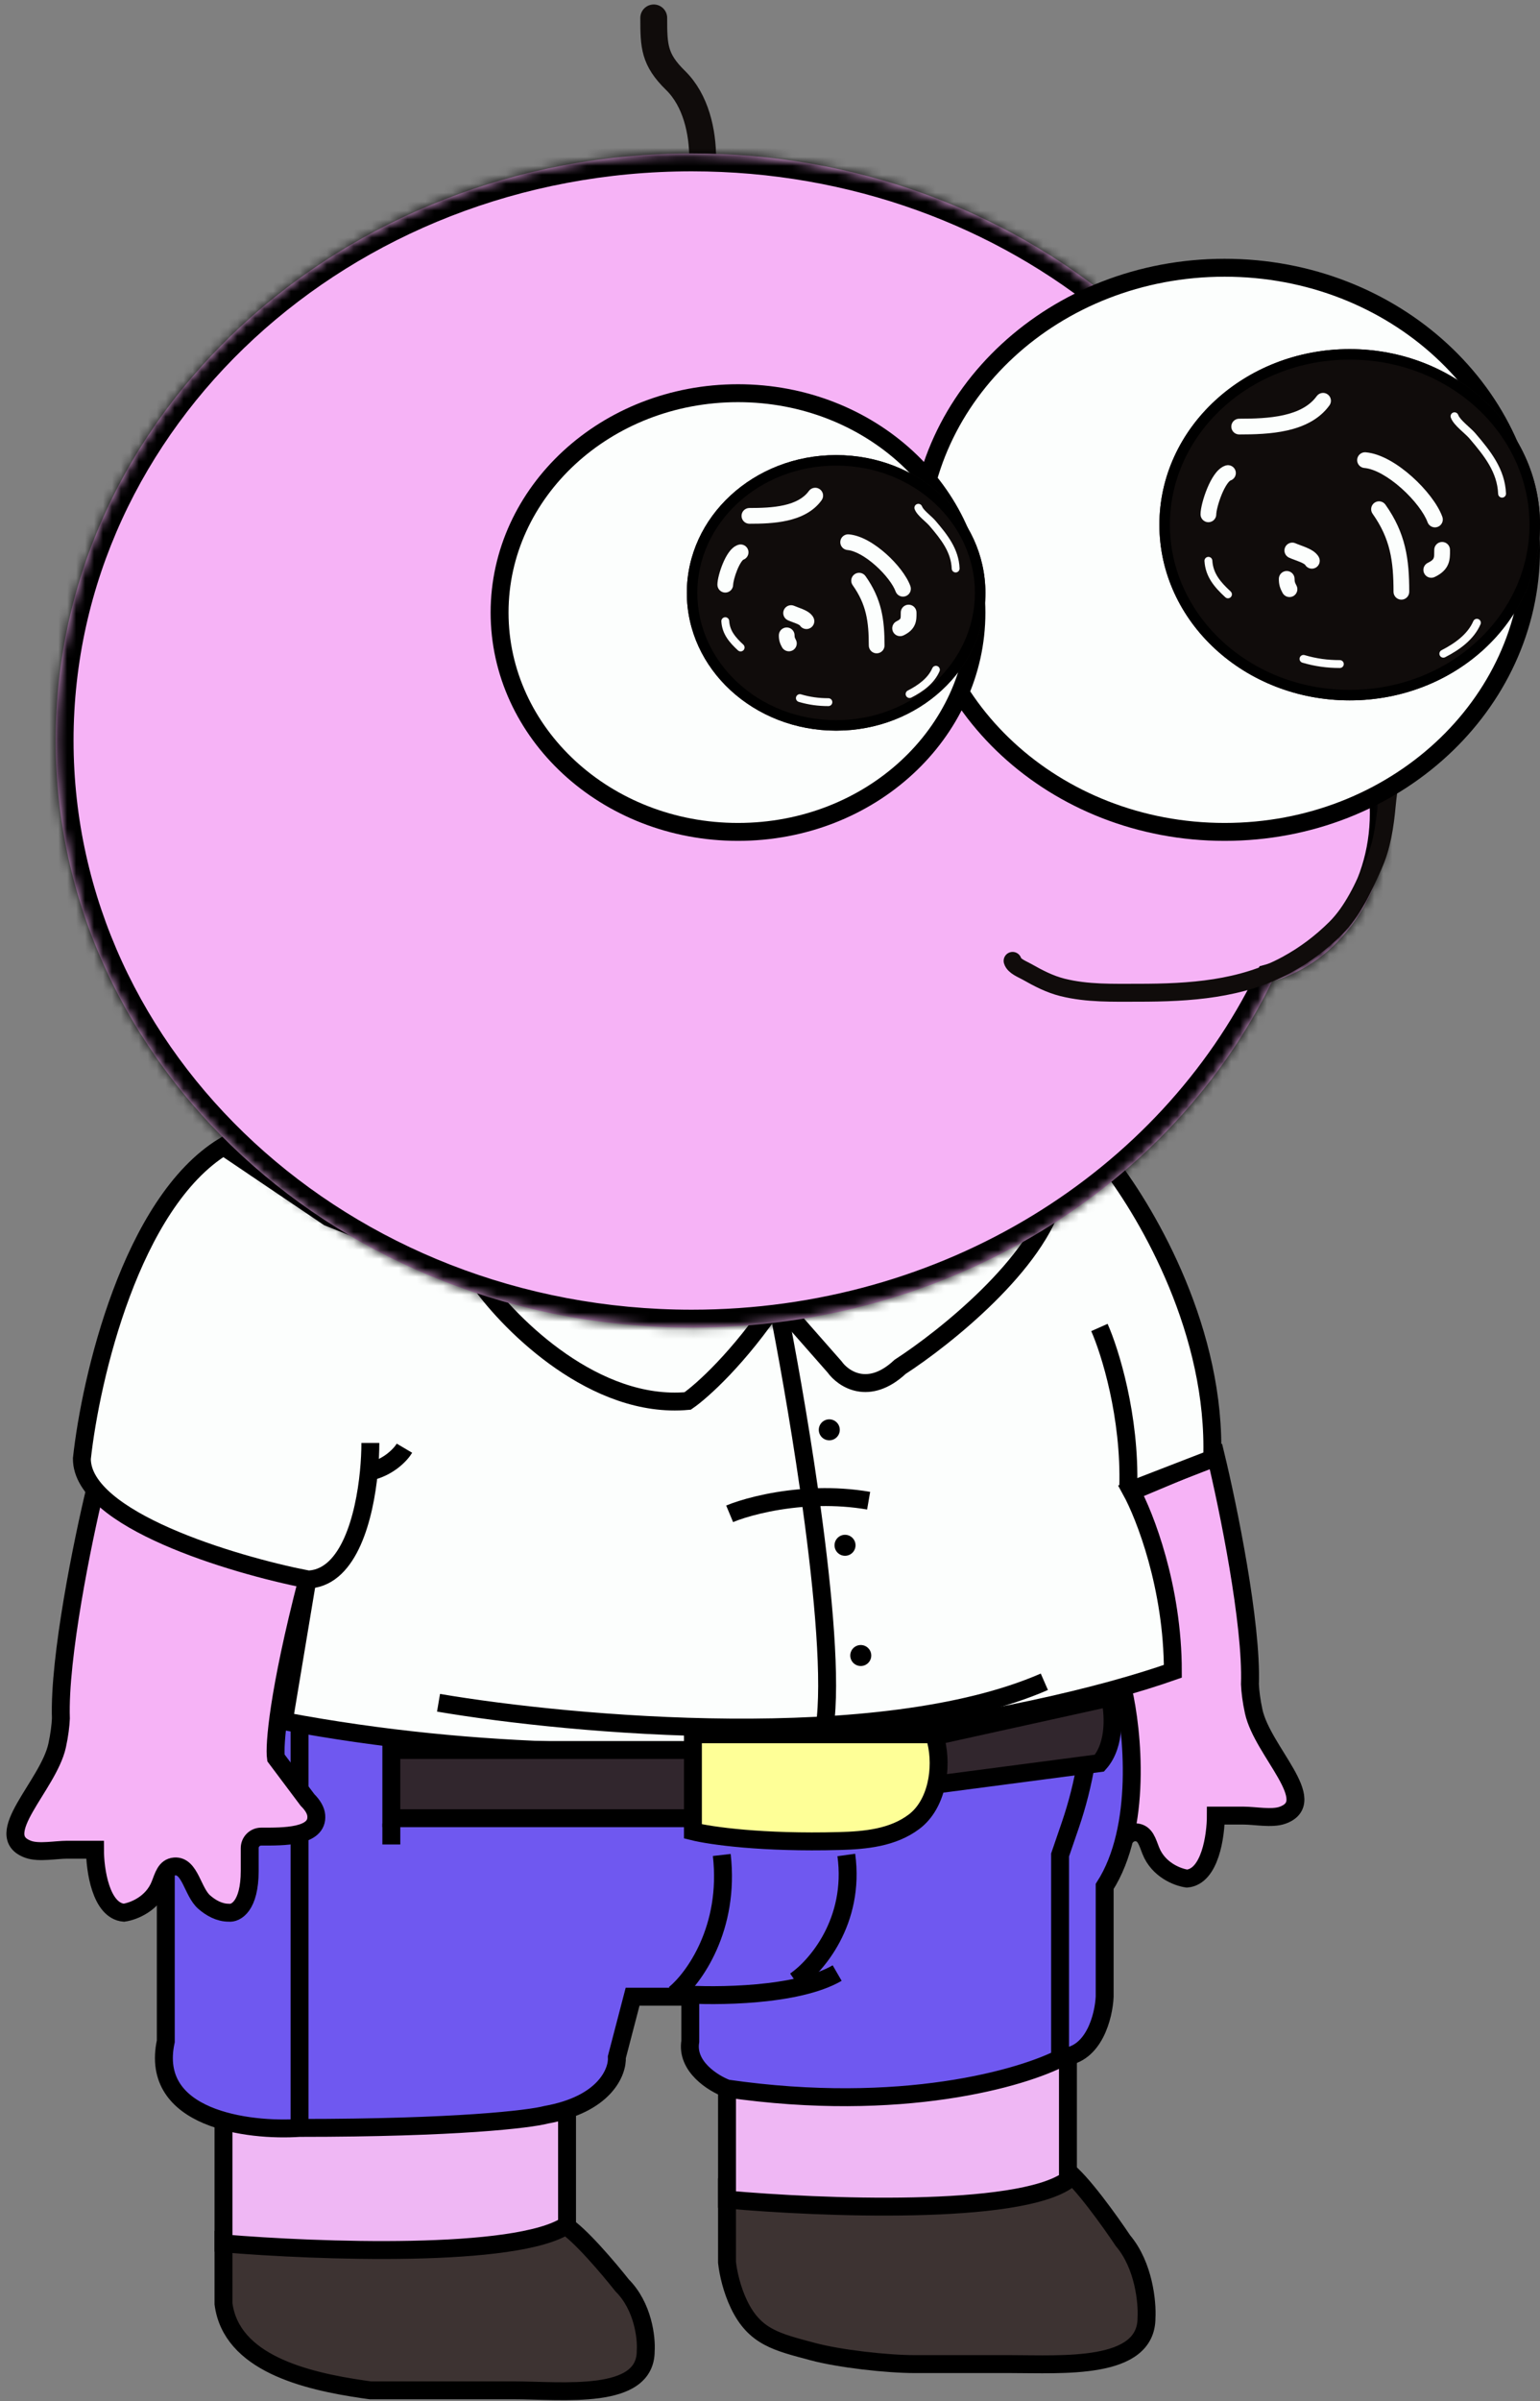 <svg width="172" height="268" viewBox="0 0 172 268" fill="none" xmlns="http://www.w3.org/2000/svg">
<rect x="0" y="0" width="172" height="268" fill="#808080" stroke="none"/>
<path d="M24.961 257.121V250.092C47.456 252.435 59.719 249.896 63.039 248.334C64.679 249.271 68.018 253.216 69.483 255.071C71.826 257.414 72.217 260.929 72.119 262.394C72.119 267.936 62.887 266.787 57.345 266.787H41.364C41.106 266.752 40.853 266.716 40.606 266.68C34.031 265.729 25.82 263.709 24.961 257.121Z" fill="#3D3332" stroke="black" stroke-width="2"/>
<path d="M24.961 250.384V235.739H63.332V248.334C57.708 252.083 35.408 251.263 24.961 250.384Z" fill="#EFB7F4" stroke="black" stroke-width="2"/>
<path d="M81.199 252.505V244.247C103.548 247 115.732 244.018 119.03 242.183C120.659 243.284 123.977 247.917 125.432 250.096C127.76 252.849 128.148 256.977 128.051 258.697C128.051 264.552 118.697 263.858 112.842 263.858H102.167C99.058 263.858 93.74 263.262 90.738 262.453C86.8 261.393 84.305 260.876 82.539 257.2C81.744 255.546 81.334 253.727 81.199 252.505Z" fill="#3D3332" stroke="black" stroke-width="2"/>
<path d="M81.199 245.492V229.881H119.277V243.307C113.696 247.303 91.566 246.429 81.199 245.492Z" fill="#EFB7F4" stroke="black" stroke-width="2"/>
<path d="M139.603 187.995C139.837 181.2 137.162 168.175 135.795 162.513L112.07 172.471C115.35 185.125 115.78 191.022 115.585 192.389L112.07 197.076C111.419 197.726 111.13 198.302 111.083 198.802C110.853 201.246 114.777 201.176 117.231 201.176C117.939 201.176 118.514 201.75 118.514 202.459V204.984C118.514 208.967 120.076 209.768 120.857 209.67C121.9 209.67 122.843 209.145 123.6 208.484C124.909 207.342 125.173 204.371 126.904 204.508C127.926 204.589 128.152 205.612 128.533 206.564C129.375 208.668 131.453 209.51 132.573 209.67C135.151 209.436 135.795 204.886 135.795 202.641H138.916C140.152 202.641 142.059 203.018 143.225 202.606C147.543 201.08 141.011 195.49 140.024 191.018C139.763 189.836 139.637 188.75 139.603 187.995Z" fill="#F6B3F6" stroke="black" stroke-width="2"/>
<path d="M18.517 227.831C16.643 236.501 27.695 237.887 33.455 237.497C51.03 237.497 59.133 236.52 60.989 236.032C67.55 234.86 68.995 231.248 68.897 229.588L70.654 222.851H77.098V227.831C76.63 230.643 79.637 232.517 81.199 233.103C100.648 235.915 114.297 231.931 118.691 229.588C122.206 229.354 123.28 224.999 123.378 222.851V210.549C127.595 203.988 126.502 193.17 125.428 188.581C75.751 202.172 33.455 193.072 18.517 186.824V227.831Z" fill="#6F58F0" stroke="black" stroke-width="2"/>
<path d="M33.455 236.911V192.682" stroke="black" stroke-width="2"/>
<path d="M118.398 229.881V207.034L119.538 203.709C121.111 199.123 121.913 194.308 121.913 189.46V189.46" stroke="black" stroke-width="2"/>
<path d="M75.341 222.558C77.489 220.801 81.551 215.236 80.613 207.034" stroke="black" stroke-width="2"/>
<path d="M88.815 221.094C91.14 219.502 95.538 214.462 94.523 207.034" stroke="black" stroke-width="2"/>
<path d="M75.927 222.558C79.93 222.851 89.049 222.793 93.501 220.215" stroke="black" stroke-width="2"/>
<path d="M6.801 191.803C6.567 185.008 9.242 171.983 10.609 166.32L34.334 176.279C31.053 188.933 30.624 194.83 30.819 196.197L34.334 200.883C34.985 201.534 35.274 202.11 35.321 202.61C35.551 205.053 31.627 204.984 29.172 204.984C28.464 204.984 27.89 205.558 27.89 206.266V208.792C27.89 212.775 26.328 213.576 25.547 213.478C24.504 213.478 23.561 212.953 22.804 212.292C21.495 211.15 21.231 208.178 19.5 208.316C18.478 208.397 18.252 209.42 17.871 210.372C17.029 212.476 14.951 213.318 13.831 213.478C11.253 213.244 10.609 208.694 10.609 206.449H7.488C6.251 206.449 4.345 206.826 3.179 206.414C-1.14 204.888 5.392 199.298 6.38 194.826C6.641 193.644 6.767 192.558 6.801 191.803Z" fill="#F6B3F6" stroke="black" stroke-width="2"/>
<path d="M135.387 162.806C135.855 148.746 128.357 135.76 123.963 130L103.753 140.838L86.471 144.938H68.604L52.787 142.302L36.677 135.858L24.961 127.95C14.651 134.276 10.12 153.823 9.144 162.806C9.144 169.601 25.938 174.619 34.334 176.279L31.698 192.096C75.282 200.297 116.055 191.803 130.993 186.531C130.993 177.158 127.869 169.152 126.307 166.32L135.387 162.806Z" fill="#FCFEFD" stroke="black" stroke-width="2"/>
<path fill-rule="evenodd" clip-rule="evenodd" d="M89.628 168.195C89.804 169.469 89.972 170.741 90.129 172.002C90.731 176.832 91.176 181.474 91.326 185.38C91.477 189.327 91.319 192.393 90.787 194.149L92.701 194.729C93.34 192.619 93.475 189.248 93.324 185.304C93.172 181.318 92.719 176.613 92.114 171.754C91.962 170.542 91.801 169.319 91.633 168.094C93.294 168.064 95.056 168.169 96.846 168.477L97.186 166.507C95.177 166.16 93.204 166.052 91.353 166.099C90.214 158.175 88.812 150.371 87.745 145.035L85.784 145.427C86.838 150.697 88.22 158.391 89.348 166.211C85.634 166.53 82.614 167.406 81.107 168.033L81.877 169.88C83.234 169.314 86.097 168.486 89.628 168.195Z" fill="black"/>
<circle cx="92.622" cy="159.584" r="1.172" fill="black"/>
<circle cx="94.38" cy="172.471" r="1.172" fill="black"/>
<circle cx="96.137" cy="184.773" r="1.172" fill="black"/>
<path d="M41.364 161.048C41.364 161.975 41.315 163.082 41.2 164.27M34.627 176.279C38.993 175.9 40.707 169.342 41.2 164.27M45.172 161.634C44.769 162.317 43.412 163.801 41.2 164.27" stroke="black" stroke-width="2"/>
<path d="M122.792 148.16C123.963 150.796 126.248 158.06 126.014 166.027" stroke="black" stroke-width="2"/>
<path d="M48.979 190.046C63.918 192.584 98.363 195.67 116.641 187.703" stroke="black" stroke-width="2"/>
<path d="M86.764 145.231C82.546 151.558 78.368 155.288 76.805 156.362C66.495 157.299 57.083 147.965 53.666 143.181C64.913 145.758 80.418 145.622 86.764 145.231ZM86.764 145.231L93.208 152.554C94.184 153.921 97.016 155.834 100.531 152.554C105.51 149.332 115.938 141.013 117.812 133.515C113.907 136.346 102.23 142.654 86.764 145.231Z" stroke="black" stroke-width="2"/>
<path d="M78.48 17.682C78.48 14.694 77.724 11.196 75.444 8.97C73.055 6.636 73.015 5.144 73.015 2" stroke="#100C0B" stroke-width="3" stroke-linecap="round"/>
<mask id="path-23-inside-1_1_127" fill="white">
<path fill-rule="evenodd" clip-rule="evenodd" d="M142.082 109.53C130.956 132.314 106.119 148.177 77.266 148.177C38.026 148.177 6.215 118.839 6.215 82.649C6.215 46.459 38.026 17.122 77.266 17.122C113.706 17.122 143.739 42.422 147.839 75.016C152.171 78.518 154.996 84.269 154.996 90.77C154.996 99.839 149.498 107.449 142.082 109.53Z"/>
</mask>
<path fill-rule="evenodd" clip-rule="evenodd" d="M142.082 109.53C130.956 132.314 106.119 148.177 77.266 148.177C38.026 148.177 6.215 118.839 6.215 82.649C6.215 46.459 38.026 17.122 77.266 17.122C113.706 17.122 143.739 42.422 147.839 75.016C152.171 78.518 154.996 84.269 154.996 90.77C154.996 99.839 149.498 107.449 142.082 109.53Z" fill="#F6B3F6"/>
<path d="M142.082 109.53L141.542 107.604L140.679 107.846L140.285 108.652L142.082 109.53ZM147.839 75.016L145.855 75.265L145.956 76.064L146.582 76.571L147.839 75.016ZM140.285 108.652C129.51 130.717 105.393 146.177 77.266 146.177V150.177C106.845 150.177 132.401 133.912 143.879 110.407L140.285 108.652ZM77.266 146.177C38.975 146.177 8.215 117.585 8.215 82.649H4.215C4.215 120.093 37.077 150.177 77.266 150.177V146.177ZM8.215 82.649C8.215 47.713 38.975 19.122 77.266 19.122V15.122C37.077 15.122 4.215 45.206 4.215 82.649H8.215ZM77.266 19.122C112.814 19.122 141.895 43.782 145.855 75.265L149.824 74.766C145.584 41.062 114.599 15.122 77.266 15.122V19.122ZM146.582 76.571C150.419 79.673 152.996 84.84 152.996 90.77H156.996C156.996 83.697 153.923 77.362 149.097 73.46L146.582 76.571ZM152.996 90.77C152.996 99.077 147.972 105.8 141.542 107.604L142.623 111.455C151.024 109.098 156.996 100.602 156.996 90.77H152.996Z" fill="black" mask="url(#path-23-inside-1_1_127)"/>
<path d="M113.095 107.244C113.271 107.841 114.188 108.171 114.701 108.463C115.945 109.169 117.236 109.844 118.656 110.2C121.444 110.897 124.287 110.801 127.145 110.801C132.892 110.801 138.66 110.423 143.695 107.689C145.756 106.569 147.539 105.217 149.167 103.605C151.098 101.693 152.322 98.958 153.389 96.575C154.327 94.48 154.677 92.155 154.88 89.915C154.943 89.216 155.192 87.131 155.192 87.832" stroke="#100C0B" stroke-width="2" stroke-linecap="round"/>
<path d="M171 61.367C171 78.68 155.756 92.85 136.778 92.85C117.8 92.85 102.557 78.68 102.557 61.367C102.557 44.053 117.8 29.883 136.778 29.883C155.756 29.883 171 44.053 171 61.367Z" fill="#FCFEFD" stroke="black" stroke-width="2"/>
<path d="M172 58.566C172 69.392 162.484 78.169 150.746 78.169C139.007 78.169 129.491 69.392 129.491 58.566C129.491 47.74 139.007 38.964 150.746 38.964C162.484 38.964 172 47.74 172 58.566Z" fill="#100C0B"/>
<path fill-rule="evenodd" clip-rule="evenodd" d="M150.746 76.997C161.928 76.997 170.828 68.658 170.828 58.566C170.828 48.475 161.928 40.136 150.746 40.136C139.563 40.136 130.663 48.475 130.663 58.566C130.663 68.658 139.563 76.997 150.746 76.997ZM150.746 78.169C162.484 78.169 172 69.392 172 58.566C172 47.74 162.484 38.964 150.746 38.964C139.007 38.964 129.491 47.74 129.491 58.566C129.491 69.392 139.007 78.169 150.746 78.169Z" fill="black"/>
<path fill-rule="evenodd" clip-rule="evenodd" d="M151.581 51.283C151.622 50.8 152.047 50.441 152.53 50.481C154.268 50.627 156.182 51.839 157.7 53.194C159.232 54.561 160.583 56.273 161.093 57.684C161.258 58.14 161.021 58.644 160.565 58.809C160.108 58.974 159.605 58.738 159.44 58.281C159.071 57.262 157.961 55.783 156.53 54.505C155.085 53.215 153.533 52.329 152.384 52.232C151.9 52.192 151.541 51.767 151.581 51.283Z" fill="#FCFEFD"/>
<path fill-rule="evenodd" clip-rule="evenodd" d="M153.511 56.114C153.906 55.833 154.455 55.926 154.736 56.322C157.005 59.523 157.396 62.414 157.396 66.049C157.396 66.534 157.003 66.928 156.518 66.928C156.032 66.928 155.639 66.534 155.639 66.049C155.639 62.584 155.271 60.116 153.302 57.339C153.021 56.943 153.115 56.394 153.511 56.114Z" fill="#FCFEFD"/>
<path fill-rule="evenodd" clip-rule="evenodd" d="M161.069 60.488C161.554 60.488 161.947 60.881 161.947 61.367C161.947 61.407 161.948 61.449 161.948 61.493C161.951 61.887 161.955 62.433 161.757 62.936C161.505 63.575 160.996 64.038 160.231 64.401C159.793 64.609 159.269 64.422 159.061 63.984C158.853 63.545 159.039 63.021 159.478 62.813C159.987 62.572 160.085 62.386 160.121 62.292C160.19 62.118 160.19 61.913 160.19 61.368V61.367C160.19 60.881 160.583 60.488 161.069 60.488Z" fill="#FCFEFD"/>
<path fill-rule="evenodd" clip-rule="evenodd" d="M148.286 44.019C148.679 44.303 148.768 44.852 148.483 45.245C147.328 46.844 145.556 47.639 143.759 48.044C141.961 48.449 140.021 48.49 138.4 48.49C137.915 48.49 137.522 48.097 137.522 47.612C137.522 47.126 137.915 46.733 138.4 46.733C140.017 46.733 141.783 46.688 143.372 46.33C144.962 45.971 146.257 45.326 147.059 44.216C147.344 43.823 147.893 43.734 148.286 44.019Z" fill="#FCFEFD"/>
<path fill-rule="evenodd" clip-rule="evenodd" d="M137.991 52.539C138.133 53.003 137.873 53.494 137.409 53.637C137.411 53.636 137.41 53.637 137.406 53.639C137.383 53.654 137.257 53.737 137.057 54.024C136.849 54.324 136.638 54.733 136.449 55.192C136.262 55.646 136.106 56.12 135.999 56.534C135.886 56.967 135.843 57.271 135.843 57.407C135.843 57.892 135.449 58.285 134.964 58.285C134.479 58.285 134.085 57.892 134.085 57.407C134.085 57.042 134.175 56.564 134.298 56.093C134.425 55.603 134.606 55.052 134.825 54.521C135.042 53.995 135.308 53.461 135.615 53.021C135.896 52.616 136.317 52.134 136.893 51.957C137.356 51.815 137.848 52.075 137.991 52.539Z" fill="#FCFEFD"/>
<path fill-rule="evenodd" clip-rule="evenodd" d="M134.938 62.154C135.18 62.139 135.388 62.323 135.403 62.566C135.488 63.982 136.29 64.946 137.449 66.014C137.627 66.179 137.638 66.457 137.474 66.635C137.309 66.813 137.031 66.825 136.853 66.66C135.667 65.567 134.633 64.398 134.526 62.618C134.511 62.376 134.696 62.168 134.938 62.154Z" fill="#FCFEFD"/>
<path fill-rule="evenodd" clip-rule="evenodd" d="M145.163 73.415C145.232 73.182 145.476 73.049 145.709 73.118C147.018 73.504 148.274 73.676 149.646 73.676C149.888 73.676 150.085 73.873 150.085 74.115C150.085 74.358 149.888 74.555 149.646 74.555C148.194 74.555 146.854 74.372 145.46 73.961C145.228 73.892 145.095 73.648 145.163 73.415Z" fill="#FCFEFD"/>
<path fill-rule="evenodd" clip-rule="evenodd" d="M143.711 63.73C144.196 63.73 144.589 64.123 144.589 64.609C144.589 64.797 144.606 64.895 144.627 64.97C144.65 65.052 144.692 65.152 144.795 65.342C145.027 65.769 144.868 66.302 144.442 66.534C144.015 66.765 143.482 66.606 143.25 66.18C143.127 65.951 143.012 65.718 142.936 65.45C142.858 65.174 142.832 64.906 142.832 64.609C142.832 64.123 143.225 63.73 143.711 63.73Z" fill="#FCFEFD"/>
<path fill-rule="evenodd" clip-rule="evenodd" d="M143.537 61.072C143.741 60.631 144.263 60.438 144.703 60.642C144.826 60.698 144.99 60.76 145.209 60.841C145.223 60.846 145.237 60.852 145.252 60.857C145.448 60.929 145.676 61.014 145.896 61.107C146.132 61.206 146.391 61.329 146.625 61.483C146.85 61.631 147.12 61.851 147.294 62.173C147.526 62.6 147.367 63.133 146.941 63.364C146.52 63.593 145.995 63.442 145.759 63.028C145.752 63.021 145.724 62.994 145.659 62.951C145.554 62.882 145.406 62.807 145.212 62.725C145.031 62.649 144.839 62.578 144.635 62.502C144.623 62.498 144.611 62.494 144.6 62.49C144.395 62.414 144.164 62.328 143.967 62.238C143.527 62.034 143.334 61.512 143.537 61.072Z" fill="#FCFEFD"/>
<path fill-rule="evenodd" clip-rule="evenodd" d="M162.303 46.046C162.532 45.964 162.783 46.082 162.866 46.31C162.958 46.564 163.238 46.882 163.646 47.268C163.748 47.365 163.859 47.466 163.972 47.569C164.267 47.839 164.579 48.123 164.8 48.383C166.456 50.322 168.092 52.343 168.202 55.084C168.212 55.327 168.023 55.531 167.781 55.541C167.538 55.55 167.334 55.362 167.324 55.119C167.228 52.721 165.807 50.915 164.132 48.953C163.948 48.738 163.702 48.513 163.426 48.261C163.303 48.149 163.175 48.032 163.043 47.907C162.654 47.539 162.213 47.088 162.04 46.609C161.957 46.38 162.075 46.129 162.303 46.046Z" fill="#FCFEFD"/>
<path fill-rule="evenodd" clip-rule="evenodd" d="M165.126 69.103C165.349 69.2 165.451 69.458 165.355 69.681C164.618 71.38 163.029 72.522 161.404 73.354C161.188 73.465 160.923 73.379 160.812 73.163C160.702 72.948 160.787 72.683 161.003 72.572C162.576 71.766 163.936 70.744 164.549 69.331C164.645 69.109 164.904 69.007 165.126 69.103Z" fill="#FCFEFD"/>
<path d="M109.058 68.368C109.058 81.814 97.213 92.85 82.427 92.85C67.642 92.85 55.797 81.814 55.797 68.368C55.797 54.921 67.642 43.885 82.427 43.885C97.213 43.885 109.058 54.921 109.058 68.368Z" fill="#FCFEFD" stroke="black" stroke-width="2"/>
<path d="M110.058 66.171C110.058 74.663 102.593 81.548 93.385 81.548C84.176 81.548 76.711 74.663 76.711 66.171C76.711 57.678 84.176 50.793 93.385 50.793C102.593 50.793 110.058 57.678 110.058 66.171Z" fill="#100C0B"/>
<path fill-rule="evenodd" clip-rule="evenodd" d="M93.385 80.377C102.037 80.377 108.887 73.929 108.887 66.171C108.887 58.412 102.037 51.965 93.385 51.965C84.732 51.965 77.882 58.412 77.882 66.171C77.882 73.929 84.732 80.377 93.385 80.377ZM93.385 81.548C102.593 81.548 110.058 74.663 110.058 66.171C110.058 57.678 102.593 50.793 93.385 50.793C84.176 50.793 76.711 57.678 76.711 66.171C76.711 74.663 84.176 81.548 93.385 81.548Z" fill="black"/>
<path fill-rule="evenodd" clip-rule="evenodd" d="M93.852 60.441C93.892 59.958 94.317 59.599 94.801 59.639C96.227 59.759 97.767 60.745 98.966 61.815C100.179 62.897 101.264 64.265 101.68 65.414C101.845 65.871 101.608 66.374 101.152 66.539C100.696 66.704 100.192 66.468 100.027 66.011C99.753 65.254 98.908 64.119 97.796 63.126C96.67 62.121 95.492 61.461 94.654 61.39C94.17 61.35 93.811 60.925 93.852 60.441Z" fill="#FCFEFD"/>
<path fill-rule="evenodd" clip-rule="evenodd" d="M95.444 64.092C95.84 63.811 96.389 63.905 96.669 64.301C98.482 66.857 98.792 69.171 98.792 72.041C98.792 72.526 98.398 72.919 97.913 72.919C97.427 72.919 97.034 72.526 97.034 72.041C97.034 69.341 96.748 67.45 95.236 65.317C94.955 64.921 95.048 64.373 95.444 64.092Z" fill="#FCFEFD"/>
<path fill-rule="evenodd" clip-rule="evenodd" d="M101.483 67.489C101.968 67.489 102.362 67.882 102.362 68.368C102.362 68.398 102.362 68.43 102.362 68.465C102.365 68.77 102.369 69.237 102.199 69.668C101.978 70.228 101.534 70.621 100.907 70.919C100.469 71.127 99.945 70.94 99.737 70.502C99.529 70.063 99.715 69.539 100.154 69.331C100.513 69.16 100.555 69.047 100.563 69.026C100.563 69.025 100.564 69.025 100.564 69.024C100.576 68.994 100.59 68.939 100.598 68.827C100.605 68.727 100.605 68.623 100.604 68.475C100.604 68.442 100.604 68.406 100.604 68.368C100.604 67.882 100.998 67.489 101.483 67.489Z" fill="#FCFEFD"/>
<path fill-rule="evenodd" clip-rule="evenodd" d="M91.566 54.605C91.96 54.889 92.048 55.438 91.763 55.832C90.819 57.138 89.378 57.778 87.945 58.101C86.513 58.424 84.972 58.456 83.7 58.456C83.215 58.456 82.821 58.062 82.821 57.577C82.821 57.092 83.215 56.698 83.7 56.698C84.967 56.698 86.335 56.662 87.559 56.386C88.783 56.111 89.748 55.62 90.339 54.802C90.624 54.409 91.173 54.32 91.566 54.605Z" fill="#FCFEFD"/>
<path fill-rule="evenodd" clip-rule="evenodd" d="M83.008 62.475C83.453 62.321 83.699 61.84 83.56 61.387C83.417 60.923 82.925 60.662 82.462 60.805C81.946 60.963 81.585 61.387 81.359 61.712C81.108 62.073 80.893 62.505 80.72 62.925C80.545 63.349 80.4 63.79 80.298 64.182C80.201 64.556 80.126 64.95 80.126 65.261C80.126 65.746 80.519 66.139 81.004 66.139C81.49 66.139 81.883 65.746 81.883 65.261C81.883 65.179 81.912 64.96 81.999 64.624C82.082 64.308 82.201 63.944 82.344 63.596C82.49 63.243 82.649 62.936 82.802 62.715C82.933 62.526 83.008 62.478 83.008 62.475Z" fill="#FCFEFD"/>
<path fill-rule="evenodd" clip-rule="evenodd" d="M80.978 68.89C81.22 68.876 81.428 69.06 81.443 69.302C81.508 70.374 82.112 71.108 83.018 71.944C83.196 72.108 83.207 72.386 83.043 72.565C82.878 72.743 82.6 72.754 82.422 72.59C81.489 71.729 80.652 70.79 80.566 69.355C80.551 69.113 80.736 68.905 80.978 68.89Z" fill="#FCFEFD"/>
<path fill-rule="evenodd" clip-rule="evenodd" d="M88.915 77.792C88.983 77.56 89.228 77.427 89.46 77.495C90.478 77.796 91.454 77.929 92.522 77.929C92.764 77.929 92.961 78.126 92.961 78.369C92.961 78.611 92.764 78.808 92.522 78.808C91.375 78.808 90.314 78.663 89.212 78.338C88.979 78.269 88.846 78.025 88.915 77.792Z" fill="#FCFEFD"/>
<path fill-rule="evenodd" clip-rule="evenodd" d="M87.866 70.032C88.351 70.032 88.745 70.425 88.745 70.911C88.745 71.047 88.756 71.105 88.767 71.142C88.779 71.186 88.805 71.251 88.883 71.396C89.115 71.823 88.956 72.356 88.53 72.587C88.103 72.819 87.57 72.66 87.338 72.234C87.239 72.05 87.141 71.853 87.076 71.622C87.009 71.385 86.987 71.155 86.987 70.911C86.987 70.425 87.38 70.032 87.866 70.032Z" fill="#FCFEFD"/>
<path fill-rule="evenodd" clip-rule="evenodd" d="M87.558 68.057C87.761 67.616 88.283 67.424 88.724 67.627C88.812 67.668 88.934 67.714 89.106 67.778C89.118 67.782 89.129 67.786 89.141 67.79C89.294 67.847 89.477 67.914 89.654 67.989C89.843 68.069 90.059 68.171 90.256 68.3C90.445 68.424 90.686 68.618 90.844 68.91C91.075 69.337 90.917 69.87 90.49 70.101C90.079 70.324 89.569 70.185 89.325 69.793C89.318 69.787 89.306 69.779 89.29 69.769C89.222 69.724 89.117 69.67 88.97 69.608C88.832 69.549 88.685 69.495 88.524 69.436C88.515 69.433 88.506 69.429 88.498 69.426C88.339 69.367 88.15 69.298 87.988 69.223C87.547 69.019 87.355 68.498 87.558 68.057Z" fill="#FCFEFD"/>
<path fill-rule="evenodd" clip-rule="evenodd" d="M102.419 56.26C102.648 56.177 102.899 56.295 102.982 56.523C103.045 56.699 103.247 56.934 103.57 57.239C103.647 57.312 103.732 57.389 103.819 57.469C104.052 57.682 104.304 57.912 104.482 58.12C105.779 59.639 107.086 61.248 107.174 63.435C107.183 63.678 106.995 63.882 106.752 63.892C106.51 63.901 106.305 63.713 106.296 63.47C106.221 61.626 105.13 60.233 103.814 58.691C103.673 58.526 103.488 58.357 103.274 58.161C103.177 58.073 103.074 57.979 102.966 57.877C102.663 57.591 102.3 57.223 102.155 56.822C102.073 56.594 102.191 56.342 102.419 56.26Z" fill="#FCFEFD"/>
<path fill-rule="evenodd" clip-rule="evenodd" d="M104.704 74.35C104.927 74.446 105.029 74.705 104.932 74.928C104.341 76.292 103.069 77.2 101.789 77.856C101.573 77.966 101.308 77.881 101.198 77.665C101.087 77.449 101.172 77.184 101.388 77.074C102.617 76.444 103.659 75.656 104.126 74.578C104.223 74.355 104.481 74.253 104.704 74.35Z" fill="#FCFEFD"/>
<path d="M43.707 195.318V202.934H77.098L104.924 199.126L122.792 196.783C124.666 194.674 124.354 191.022 123.963 189.46L104.046 193.854L77.098 195.318H43.707Z" fill="#31262D" stroke="black" stroke-width="2"/>
<path d="M77.391 204.398V193.561H104.339C104.418 193.818 104.486 194.067 104.545 194.309C105.299 197.391 104.622 201.424 102.084 203.327C99.711 205.107 96.691 205.401 93.726 205.479C85.168 205.706 79.403 204.901 77.391 204.398Z" fill="#FEFF97" stroke="black" stroke-width="2"/>
<path d="M43.707 203.519V205.863" stroke="black" stroke-width="2"/>
</svg>
